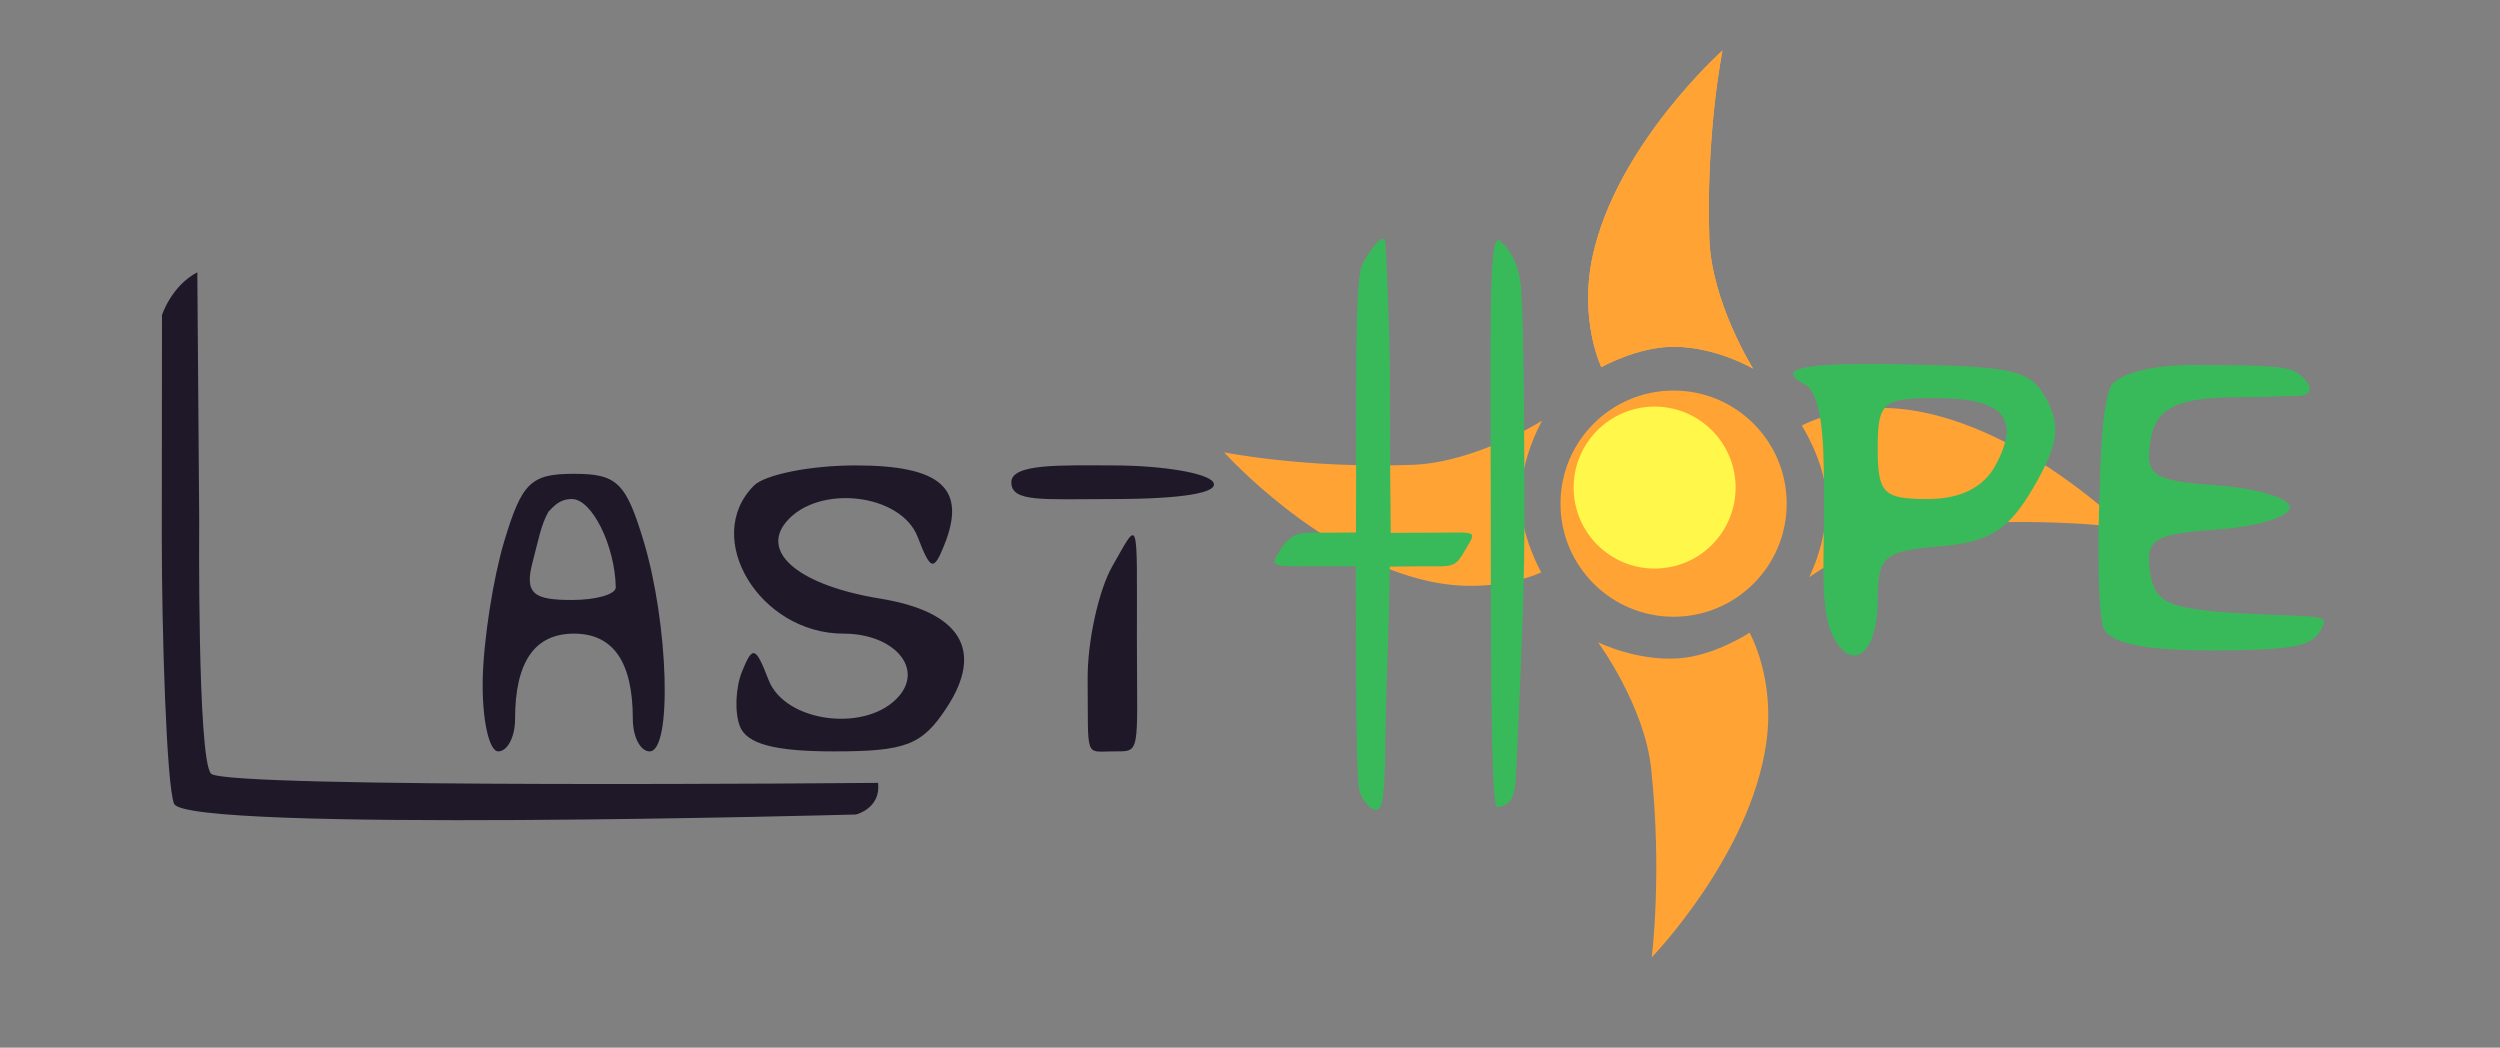 <?xml version="1.0" encoding="UTF-8" standalone="no"?>
<svg
   version="1.1"
   id="svg837"
   width="426.239"
   height="178.623"
   viewBox="0 0 426.239 178.623"
   sodipodi:docname="title.svg"
   inkscape:version="1.2 (dc2aedaf03, 2022-05-15)"
   xml:space="preserve"
   inkscape:export-filename="title.png"
   inkscape:export-xdpi="33.783863"
   inkscape:export-ydpi="33.783863"
   xmlns:inkscape="http://www.inkscape.org/namespaces/inkscape"
   xmlns:sodipodi="http://sodipodi.sourceforge.net/DTD/sodipodi-0.dtd"
   xmlns="http://www.w3.org/2000/svg"
   xmlns:svg="http://www.w3.org/2000/svg"
   xmlns:rdf="http://www.w3.org/1999/02/22-rdf-syntax-ns#"
   xmlns:cc="http://creativecommons.org/ns#"><rect x="0" y="0" width="426.239" height="178.623" fill="#808080" stroke="none"/><defs
     id="defs841"><linearGradient
       id="linearGradient919"
       inkscape:swatch="solid"><stop
         id="stop917"
         offset="0"
         style="stop-color:#ffffff;stop-opacity:1;" /></linearGradient></defs><sodipodi:namedview
     pagecolor="#ffffff"
     bordercolor="#666666"
     borderopacity="1"
     objecttolerance="10"
     gridtolerance="10"
     guidetolerance="10"
     inkscape:pageopacity="0"
     inkscape:pageshadow="2"
     inkscape:window-width="1920"
     inkscape:window-height="999"
     id="namedview839"
     showgrid="false"
     inkscape:zoom="2.8284272"
     inkscape:cx="18.384776"
     inkscape:cy="120.03137"
     inkscape:window-x="1920"
     inkscape:window-y="0"
     inkscape:window-maximized="1"
     inkscape:current-layer="svg837"
     inkscape:document-rotation="0"
     inkscape:pagecheckerboard="0"
     inkscape:showpageshadow="0"
     inkscape:deskcolor="#d1d1d1" /><g
     id="g1382"
     transform="matrix(0.865,0,0,0.865,27.561,8.586)"><g
       id="g1369"><g
         transform="matrix(0.761,0,0,0.761,208.55,-47.076)"
         id="layer1"
         inkscape:label="Livello 1"><circle
           r="29.293"
           cy="179.263"
           cx="117.555"
           id="path832"
           style="fill:#ffa335;fill-opacity:1;stroke-width:0.265" /><circle
           r="20.978"
           cy="175.105"
           cx="112.642"
           id="path834"
           style="fill:#fff74a;fill-opacity:1;stroke-width:0.539" /><path
           sodipodi:nodetypes="cscscsc"
           inkscape:connector-curvature="0"
           id="path844"
           d="m 98.845,143.922 c 0,0 9.463,-5.355 18.899,-5.292 10.952,0.073 20.411,5.67 20.411,5.67 0,0 -10.785,-17.176 -11.339,-33.64 -0.923,-27.402 3.402,-48.759 3.402,-48.759 0,0 -27.422,24.469 -33.64,53.295 -3.581,16.604 2.268,28.726 2.268,28.726 z"
           style="fill:#ffae44;fill-opacity:1;stroke:none;stroke-width:0.1;stroke-linecap:butt;stroke-linejoin:miter;stroke-miterlimit:4;stroke-dasharray:none;stroke-opacity:1;paint-order:normal" /><path
           inkscape:transform-center-x="-75.830753"
           inkscape:transform-center-y="-2.612051"
           style="fill:#ffa335;fill-opacity:1;stroke:none;stroke-width:22.1;stroke-linecap:butt;stroke-linejoin:miter;stroke-miterlimit:4;stroke-dasharray:none;stroke-opacity:1;paint-order:markers stroke fill"
           d="m 150.758,159.04 c 0,0 5.9,9.133 6.39,18.556 0.568,10.937 -4.464,20.708 -4.464,20.708 0,0 16.514,-11.773 32.918,-13.291 27.301,-2.526 48.874,0.539 48.874,0.539 0,0 -26.033,-25.942 -55.174,-30.46 -16.785,-2.602 -28.544,3.947 -28.544,3.947 z"
           id="path923"
           inkscape:connector-curvature="0"
           sodipodi:nodetypes="cscscsc" /><path
           sodipodi:nodetypes="cscscsc"
           inkscape:connector-curvature="0"
           id="path925"
           d="m 137.226,212.693 c 0,0 -9.05,6.028 -18.465,6.65 -10.928,0.722 -20.769,-4.173 -20.769,-4.173 0,0 12.004,16.347 13.752,32.728 2.91,27.263 0.148,48.877 0.148,48.877 0,0 25.573,-26.395 29.681,-55.597 2.366,-16.82 -4.348,-28.486 -4.348,-28.486 z"
           style="fill:#ffa335;fill-opacity:1;stroke:none;stroke-width:22.1;stroke-linecap:butt;stroke-linejoin:miter;stroke-miterlimit:4;stroke-dasharray:none;stroke-opacity:1;paint-order:markers stroke fill"
           inkscape:transform-center-y="75.728948"
           inkscape:transform-center-x="-3.250529" /><path
           inkscape:transform-center-x="75.964906"
           inkscape:transform-center-y="0.15338493"
           style="fill:#ffa335;fill-opacity:1;stroke:none;stroke-width:22.1;stroke-linecap:butt;stroke-linejoin:miter;stroke-miterlimit:4;stroke-dasharray:none;stroke-opacity:1;paint-order:markers stroke fill"
           d="m 83.278,197.068 c 0,0 -5.388,-9.445 -5.358,-18.88 0.035,-10.952 5.598,-20.43 5.598,-20.43 0,0 -17.138,10.845 -33.6,11.457 -27.399,1.018 -48.771,-3.231 -48.771,-3.231 0,0 24.564,27.337 53.412,33.453 16.617,3.523 28.718,-2.368 28.718,-2.368 z"
           id="path927"
           inkscape:connector-curvature="0"
           sodipodi:nodetypes="cscscsc" /><path
           style="fill:#ffa335;fill-opacity:1;stroke:none;stroke-width:0.1;stroke-linecap:butt;stroke-linejoin:miter;stroke-miterlimit:4;stroke-dasharray:none;stroke-opacity:1;paint-order:normal"
           d="m 98.845,143.922 c 0,0 9.463,-5.355 18.899,-5.292 10.952,0.073 20.411,5.67 20.411,5.67 0,0 -10.785,-17.176 -11.339,-33.64 -0.923,-27.402 3.402,-48.759 3.402,-48.759 0,0 -27.422,24.469 -33.64,53.295 -3.581,16.604 2.268,28.726 2.268,28.726 z"
           id="path929"
           inkscape:connector-curvature="0"
           sodipodi:nodetypes="cscscsc" /></g><path
         id="path74569"
         style="fill:#39ba5a;fill-opacity:1;stroke-width:3.316"
         d="m 382.739,113.807 c -0.944,-2.461 -1.27,-14.771 -0.725,-27.356 0,0 0.18,-18.662 2.65,-20.872 4.013,-3.592 14.707,-3.555 14.707,-3.555 11.596,0.051 19.289,-0.048 21.429,1.452 3.039,2.13 4.068,4.744 -0.565,4.667 -1.946,-0.033 -5.394,0.263 -10.703,0.227 -13.929,-0.094 -16.75,3.027 -17.612,9.09 -0.908,6.381 0.697,7.385 13.263,8.29 7.863,0.566 14.297,2.522 14.297,4.345 0,1.824 -6.433,3.779 -14.297,4.345 -12.566,0.905 -14.172,1.908 -13.263,8.29 0.892,6.267 3.427,7.398 18.528,8.265 11.878,0.683 16.611,0.128 15.676,2.082 -0.494,1.032 -1.006,3.136 -4.662,4.101 -3.656,0.965 -10.974,1.102 -17.203,1.102 -13.561,0 -20.345,-1.41 -21.52,-4.474 z M 361.49,81.739 c 4.985,-9.314 1.504,-13.195 -11.838,-13.195 -10.467,0 -11.41,0.822 -11.41,9.947 0,8.816 1.118,9.947 9.831,9.947 6.471,0 11.056,-2.29 13.417,-6.7 z m -31.746,34.326 c -2.911,-5.041 -2.104,-14.081 -2.093,-25.359 0.01,-11.277 0.097,-21.563 -3.39,-24.649 -6.48,-3.247 -1.736,-4.663 20.091,-4.145 20.295,0.482 23.996,0.926 27.139,6.8 2.862,5.347 2.32,9.067 -2.532,17.408 -4.915,8.448 -8.671,10.818 -18.444,11.637 -11.136,0.934 -12.272,1.932 -12.272,10.776 0,9.733 -4.601,14.282 -8.499,7.53 z M 261.978,93.412 c 0,-38.101 -0.505,-57.291 1.658,-55.955 0.996,0.616 3.711,3.435 4.27,8.947 0.601,5.923 0.704,30.689 0.704,47.008 0,16.318 -1.234,40.355 -1.717,50.219 -0.214,4.364 -1.545,5.155 -3.577,5.564 -1.102,0.222 -1.338,-17.682 -1.338,-55.783 z m -26.527,30.948 c 0,-12.344 -0.103,-22.659 -0.103,-22.659 0,0 -3.415,0.001 -8.382,0.001 -8.696,0 -8.492,0.011 -6.436,-3.316 2.397,-3.878 4.945,-3.316 8.485,-3.316 3.884,0 6.387,-0.038 6.387,-0.038 0,0 0.049,-12.859 0.049,-27.951 0,-15.394 0.307,-23.138 1.264,-25.056 0.692,-1.387 4.306,-7.098 4.503,-3.947 0.301,4.787 0.864,17.363 0.864,26.953 0,15.007 0.184,30.085 0.184,30.085 0,0 4.062,-0.047 8.301,-0.047 8.989,0 8.672,-0.558 6.436,3.316 -2.107,3.649 -2.318,3.316 -8.346,3.316 -3.861,0 -6.577,0.062 -6.577,0.062 0,0 -0.2,12.415 -0.688,25.102 -0.266,6.92 -0.048,17.199 -0.828,21.145 -0.839,4.241 -4.37,-0.553 -4.611,-2.682 -0.474,-4.189 -0.502,-20.415 -0.503,-20.968 z"
         sodipodi:nodetypes="scsssssssssssssssssssssccsssssssssssssccssscsssscssscsssc" /></g><path
       id="path74532"
       style="fill:#1f1829;fill-opacity:1;stroke-width:3.316"
       d="m 167.477,85.123 c 0,-3.75 10.08,-3.316 19.895,-3.316 9.815,0 18.768,1.492 19.895,3.316 1.287,2.083 -6.11,3.316 -19.895,3.316 -13.785,0 -19.895,0.69 -19.895,-3.316 z m 15.039,38.961 c -0.073,-7.751 2.25,-17.823 4.856,-22.382 5.352,-9.362 4.856,-10.385 4.856,14.092 0,23.519 0.924,22.338 -4.856,22.382 -5.498,0.042 -4.71,1.405 -4.856,-14.092 z m -68.551,9.119 c -1.05,-2.736 -0.853,-7.585 0.436,-10.776 2.083,-5.156 2.666,-4.971 5.222,1.658 3.291,8.535 19.665,10.483 25.816,3.071 4.66,-5.615 -1.298,-12.19 -11.046,-12.19 -16.523,0 -27.944,-18.884 -17.649,-29.179 2.188,-2.188 11.188,-3.979 19.999,-3.979 16.946,0 22.013,4.562 17.492,15.75 -2.083,5.156 -2.666,4.971 -5.222,-1.658 -3.321,-8.612 -19.685,-10.459 -25.936,-2.927 -5.076,6.117 2.788,12.523 18.514,15.082 15.901,2.588 20.552,10.193 13.146,21.497 -4.841,7.388 -8.031,8.624 -22.258,8.624 -11.703,0 -17.17,-1.469 -18.515,-4.974 z M 89.51,105.847 c -0.15,-8.227 -4.702,-17.408 -8.631,-17.408 -2.523,0 -3.596,1.451 -4.632,2.487 -1.509,2.614 -2.062,5.951 -3.133,9.947 -1.7,6.346 0.385,7.461 7.765,7.461 4.772,0 8.656,-1.119 8.631,-2.487 z m -26.227,18.237 c 0.14,-7.751 2.053,-20.061 4.251,-27.356 3.481,-11.555 5.25,-13.263 13.731,-13.263 8.481,0 10.25,1.709 13.731,13.263 4.942,16.402 5.661,41.448 1.19,41.448 -1.824,0 -3.316,-2.862 -3.316,-6.36 0,-11.268 -3.845,-16.85 -11.605,-16.85 -7.761,0 -11.605,5.582 -11.605,16.85 0,3.498 -1.492,6.36 -3.316,6.36 -1.824,0 -3.201,-6.342 -3.061,-14.092 z M 0.028,96.371 0.066,52.167 c 0,0 1.848,-5.743 6.964,-8.424 l 0.371,48.699 c 0,0 -0.394,47.252 2.336,50.13 2.821,2.974 131.464,1.811 131.464,1.811 0.616,5.024 -4.344,6.233 -4.344,6.233 0,0 -132.115,3.612 -134.414,-2.124 C 0.953,144.776 0.032,114.596 0.028,96.371 Z"
       inkscape:connector-curvature="0"
       sodipodi:nodetypes="sssssssscssssssssssssssssscsssssssssssssccccsccsc" /></g><path
     style="fill:#000000"
     d=""
     id="path74528"
     inkscape:connector-curvature="0" /></svg>
